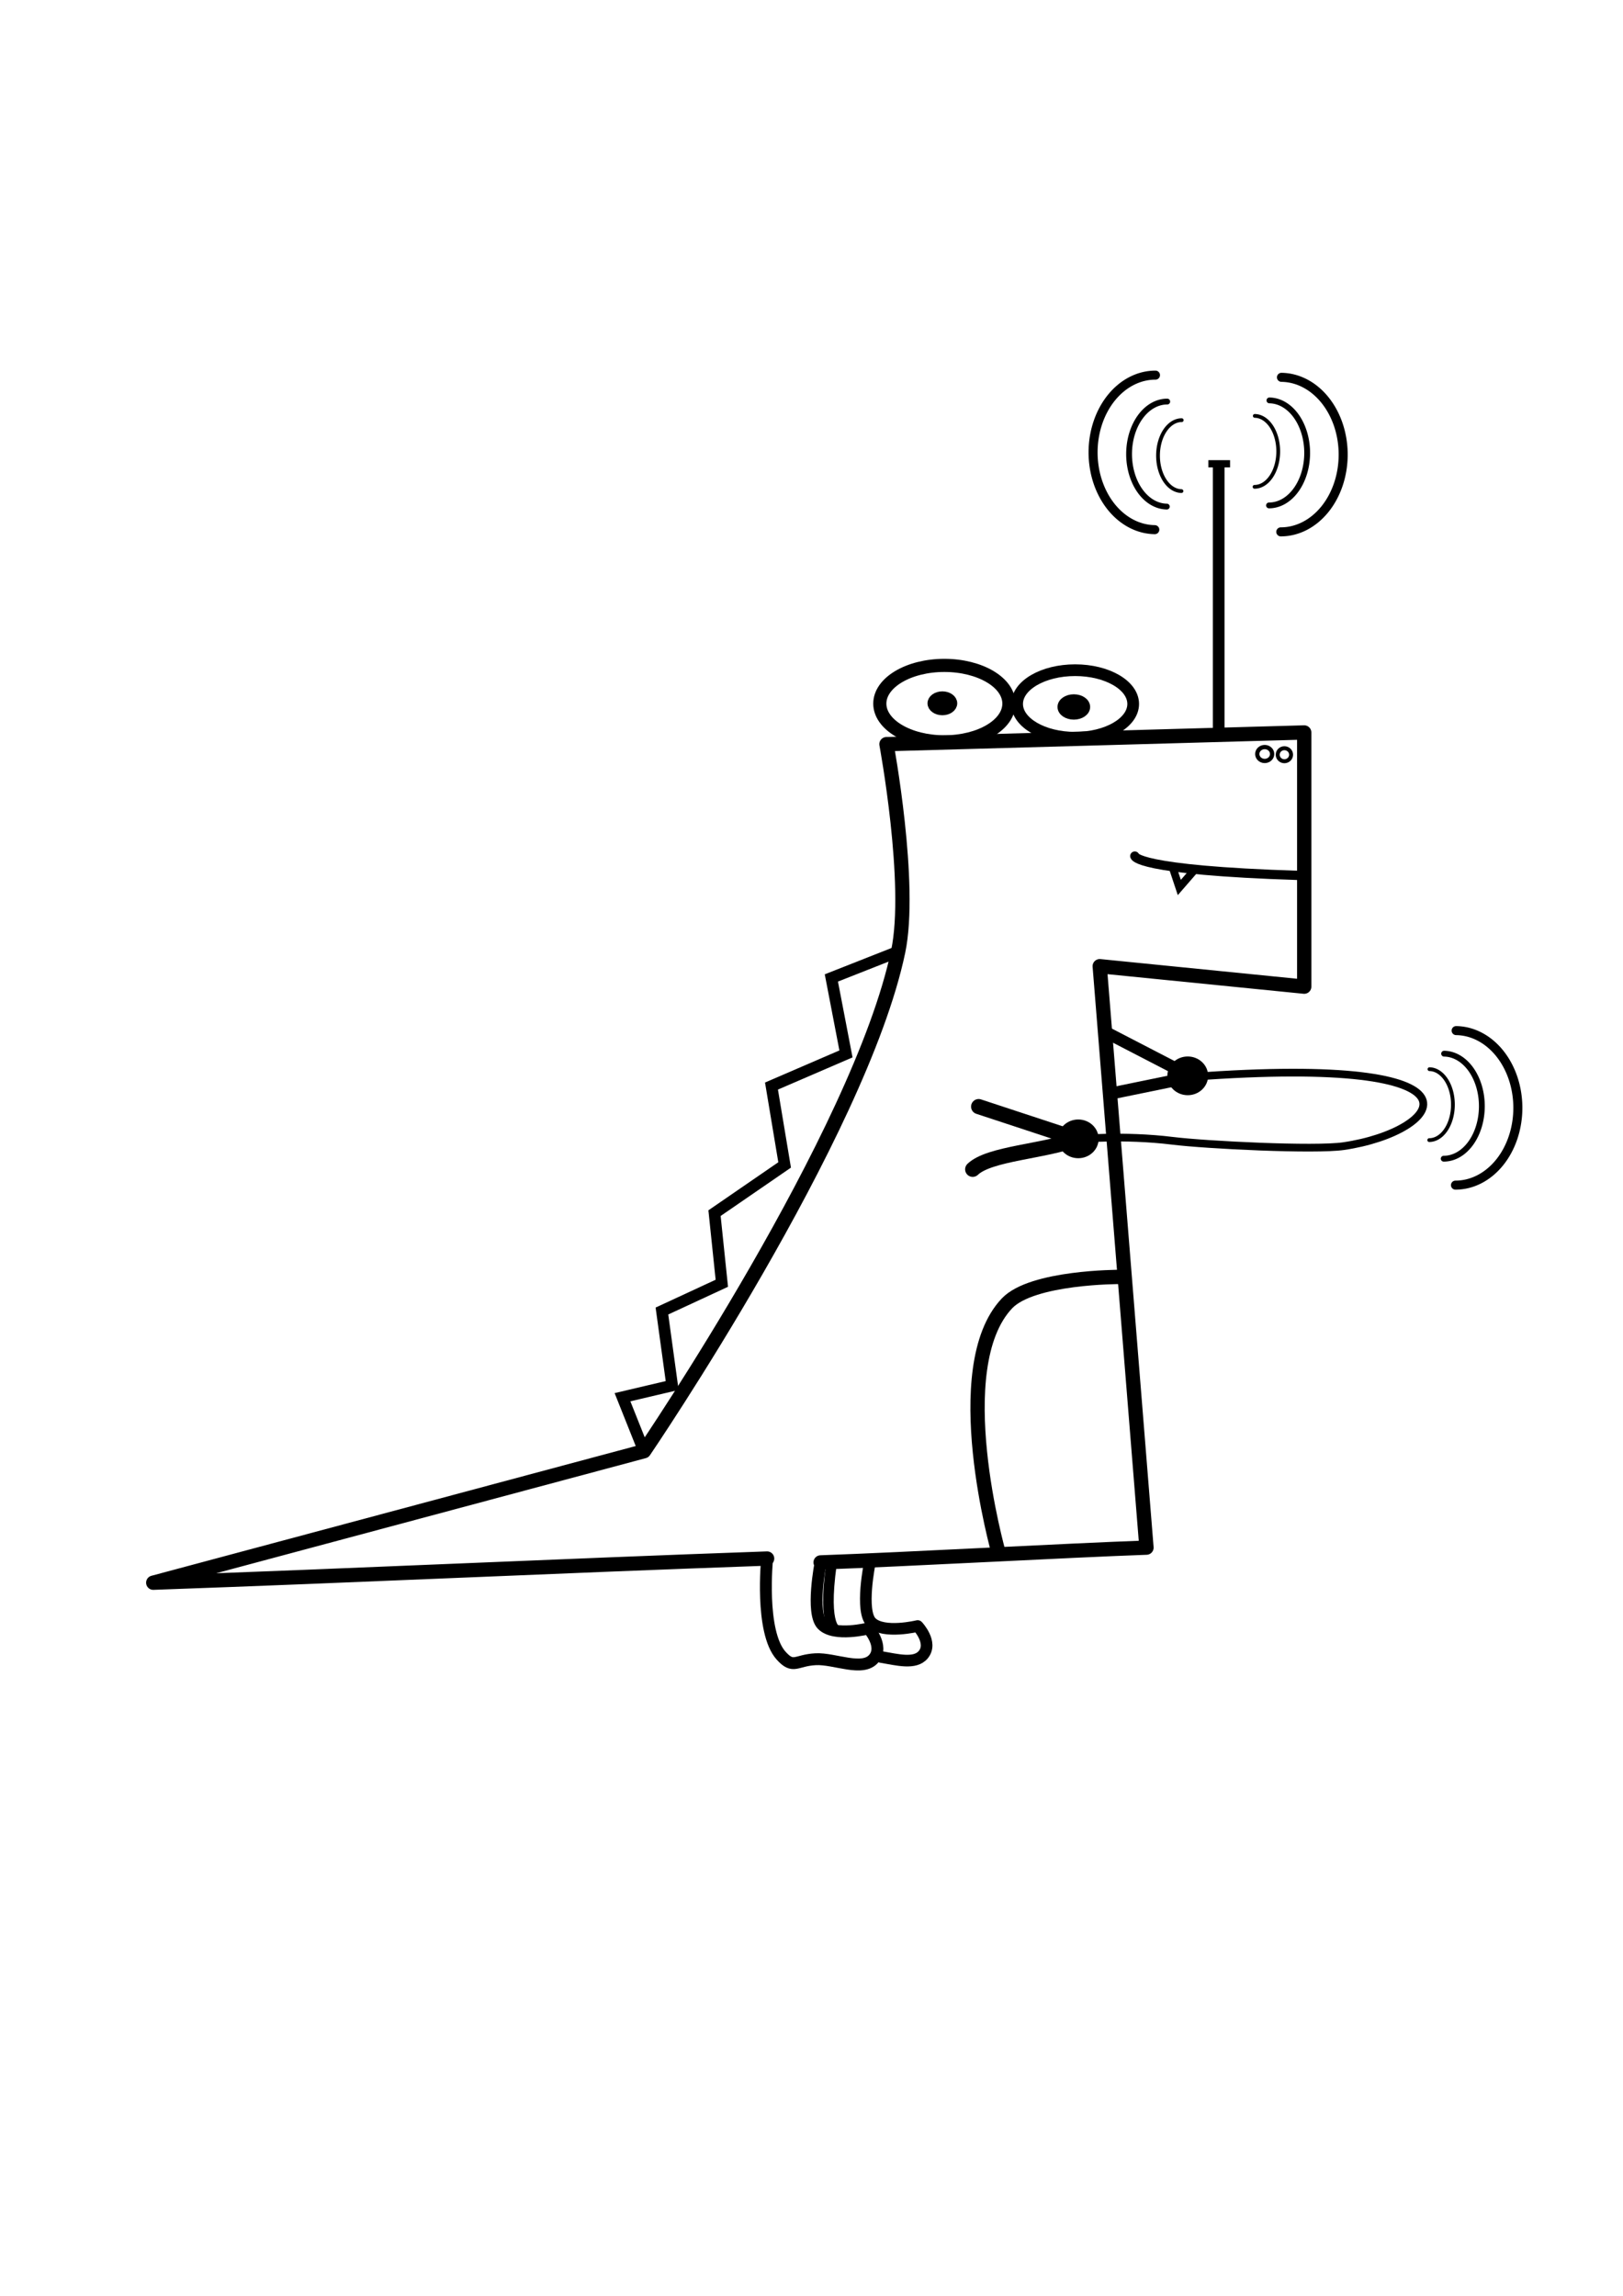 <?xml version="1.0" encoding="UTF-8" standalone="no"?>
<!-- Created with Inkscape (http://www.inkscape.org/) -->

<svg
   xmlns:dc="http://purl.org/dc/elements/1.1/"
   xmlns:cc="http://creativecommons.org/ns#"
   xmlns:rdf="http://www.w3.org/1999/02/22-rdf-syntax-ns#"
   xmlns:svg="http://www.w3.org/2000/svg"
   xmlns="http://www.w3.org/2000/svg"
   xmlns:sodipodi="http://sodipodi.sourceforge.net/DTD/sodipodi-0.dtd"
   xmlns:inkscape="http://www.inkscape.org/namespaces/inkscape"
   width="210mm"
   height="297mm"
   viewBox="0 0 210 297"
   version="1.1"
   id="svg3799"
   inkscape:version="0.92.1 r15371"
   sodipodi:docname="v3_with_antenna_and_loop.svg">
  <defs
     id="defs3793" />
  <sodipodi:namedview
     id="base"
     pagecolor="#ffffff"
     bordercolor="#666666"
     borderopacity="1.0"
     inkscape:pageopacity="0.0"
     inkscape:pageshadow="2"
     inkscape:zoom="0.98994949"
     inkscape:cx="475.16776"
     inkscape:cy="620.79317"
     inkscape:document-units="mm"
     inkscape:current-layer="layer1"
     showgrid="false"
     inkscape:window-width="1918"
     inkscape:window-height="1078"
     inkscape:window-x="1920"
     inkscape:window-y="0"
     inkscape:window-maximized="0" />
  <g
     inkscape:label="Layer 1"
     inkscape:groupmode="layer"
     id="layer1">
    <path
       style="fill:none;fill-rule:evenodd;stroke:#000000;stroke-width:1.85;stroke-linecap:round;stroke-linejoin:round;stroke-miterlimit:4;stroke-dasharray:none;stroke-opacity:1"
       d="m 106.179,202.124 c 11.189,-0.395 31.789,-1.546 42.163,-1.913 l -6.048,-75.217 26.458,2.646 V 94.756 l -54.051,1.512 c 0,0 3.355,18.068 1.512,26.836 -4.972,23.656 -32.884,64.634 -32.884,64.634 l -63.5,17.009 c 26.866,-0.948 51.876,-2.153 79.427,-3.126"
       id="path3745"
       inkscape:connector-curvature="0"
       sodipodi:nodetypes="ccccccsccc" />
    <path
       style="fill:none;fill-rule:evenodd;stroke:#000000;stroke-width:1.96;stroke-linecap:round;stroke-linejoin:round;stroke-miterlimit:4;stroke-dasharray:none;stroke-opacity:1"
       d="m 126.626,143.157 12.743,4.195 c -4.285,1.629 -11.346,1.846 -13.512,3.918"
       id="path3749"
       inkscape:connector-curvature="0"
       sodipodi:nodetypes="ccc" />
    <path
       style="fill:none;fill-rule:evenodd;stroke:#000000;stroke-width:1.555;stroke-linecap:butt;stroke-linejoin:round;stroke-miterlimit:4;stroke-dasharray:none;stroke-opacity:1"
       d="m 143.315,133.656 10.926,5.655 -10.707,2.193"
       id="path3757"
       inkscape:connector-curvature="0"
       sodipodi:nodetypes="ccc" />
    <path
       style="fill:none;fill-rule:evenodd;stroke:#000000;stroke-width:1;stroke-linecap:butt;stroke-linejoin:miter;stroke-miterlimit:4;stroke-dasharray:none;stroke-opacity:1"
       d="m 151.657,112.005 0.935,2.806 2.205,-2.539"
       id="path3761"
       inkscape:connector-curvature="0"
       sodipodi:nodetypes="ccc" />
    <ellipse
       style="fill:none;fill-opacity:1;stroke:#000000;stroke-width:1.7;stroke-linecap:round;stroke-linejoin:round;stroke-miterlimit:3.8;stroke-dasharray:none;stroke-opacity:1"
       id="path3763"
       cx="122.191"
       cy="91.024"
       rx="8.352"
       ry="4.944" />
    <path
       style="fill:none;fill-rule:evenodd;stroke:#000000;stroke-width:1.85;stroke-linecap:butt;stroke-linejoin:round;stroke-miterlimit:4;stroke-dasharray:none;stroke-opacity:1"
       d="m 144.842,165.191 c 0,0 -11.277,-0.023 -14.543,3.415 -7.892,8.307 -1.092,32.265 -1.092,32.265"
       id="path3773"
       inkscape:connector-curvature="0"
       sodipodi:nodetypes="csc" />
    <ellipse
       style="fill:none;fill-opacity:1;stroke:#000000;stroke-width:1.515;stroke-linecap:round;stroke-linejoin:round;stroke-miterlimit:3.8;stroke-dasharray:none;stroke-opacity:1"
       id="path3763-3"
       cx="139.114"
       cy="91.069"
       rx="7.509"
       ry="4.369" />
    <ellipse
       style="fill:none;fill-opacity:1;stroke:#000000;stroke-width:0.553;stroke-linecap:round;stroke-linejoin:round;stroke-miterlimit:3.8;stroke-dasharray:none;stroke-opacity:1"
       id="path4673"
       cx="163.64"
       cy="97.543"
       rx="0.962"
       ry="0.9" />
    <ellipse
       style="fill:none;fill-opacity:1;stroke:#000000;stroke-width:0.512;stroke-linecap:round;stroke-linejoin:round;stroke-miterlimit:3.8;stroke-dasharray:none;stroke-opacity:1"
       id="path4675"
       cx="166.188"
       cy="97.636"
       rx="0.866"
       ry="0.843" />
    <path
       style="fill:none;fill-rule:evenodd;stroke:#000000;stroke-width:1.2;stroke-linecap:round;stroke-linejoin:round;stroke-miterlimit:4;stroke-dasharray:none;stroke-opacity:1"
       d="M 168.113,113.252 C 146.831,112.584 146.831,110.747 146.831,110.747"
       id="path4679"
       inkscape:connector-curvature="0" />
    <ellipse
       style="fill:#000000;fill-opacity:1;stroke:#000000;stroke-width:1.2;stroke-linecap:round;stroke-linejoin:round;stroke-miterlimit:4;stroke-dasharray:none;stroke-opacity:1"
       id="path4681"
       cx="121.933"
       cy="90.984"
       rx="1.323"
       ry="0.945" />
    <ellipse
       style="fill:#000000;fill-opacity:1;stroke:#000000;stroke-width:1.2;stroke-linecap:round;stroke-linejoin:round;stroke-miterlimit:4;stroke-dasharray:none;stroke-opacity:1"
       id="path4683"
       cx="138.942"
       cy="91.456"
       rx="1.512"
       ry="1.039" />
    <path
       style="fill:none;fill-rule:evenodd;stroke:#000000;stroke-width:1.5;stroke-linecap:butt;stroke-linejoin:miter;stroke-miterlimit:4;stroke-dasharray:none;stroke-opacity:1"
       d="m 116.214,123.104 -8.644,3.409 1.89,9.827 -9.638,4.158 1.701,10.205 -9.071,6.237 0.945,9.071 -7.749,3.591 1.323,9.638 -6.426,1.512 2.786,6.985 v 0"
       id="path4685"
       inkscape:connector-curvature="0" />
    <path
       style="fill:none;fill-opacity:1;fill-rule:evenodd;stroke:#000000;stroke-width:1.537;stroke-linecap:round;stroke-linejoin:round;stroke-miterlimit:4;stroke-dasharray:none;stroke-opacity:1"
       d="m 99.257,201.621 c 0,0 -0.962,9.476 1.809,12.562 1.592,1.773 1.897,0.599 4.466,0.464 2.472,-0.13 6.139,1.687 7.569,-0.129 1.281,-1.627 -0.736,-3.852 -0.736,-3.852 0,0 -4.394,1.118 -5.974,-0.477 -1.51,-1.523 -0.211,-8.066 -0.211,-8.066"
       id="path4687"
       inkscape:connector-curvature="0"
       sodipodi:nodetypes="cssscsc" />
    <path
       style="fill:none;fill-opacity:1;fill-rule:evenodd;stroke:#000000;stroke-width:1.506;stroke-linecap:round;stroke-linejoin:round;stroke-miterlimit:4;stroke-dasharray:none;stroke-opacity:1"
       d="m 113.973,214.354 c 2.127,0.358 4.431,0.991 5.495,-0.306 1.281,-1.561 -0.736,-3.696 -0.736,-3.696 0,0 -4.394,1.073 -5.974,-0.457 -1.51,-1.461 -0.211,-7.738 -0.211,-7.738"
       id="path4687-5"
       inkscape:connector-curvature="0"
       sodipodi:nodetypes="cscsc" />
    <path
       style="fill:none;fill-rule:evenodd;stroke:#000000;stroke-width:1.37;stroke-linecap:round;stroke-linejoin:round;stroke-miterlimit:4;stroke-dasharray:none;stroke-opacity:1"
       d="m 107.58,202.335 c -1.199,8.556 0.75,8.643 0.75,8.643"
       id="path4734"
       inkscape:connector-curvature="0" />
    <g
       id="g4750"
       transform="matrix(1,0,0,0.866,-11.493,14.344)">
      <path
         inkscape:connector-curvature="0"
         id="path4742"
         d="m 169.182,93.073 c 0,-40.09 0,-40.09 0,-40.09"
         style="fill:none;fill-rule:evenodd;stroke:#000000;stroke-width:1.51;stroke-linecap:butt;stroke-linejoin:miter;stroke-miterlimit:4;stroke-dasharray:none;stroke-opacity:1" />
      <path
         inkscape:connector-curvature="0"
         id="path4746"
         d="m 167.845,52.716 h 2.806"
         style="fill:none;fill-rule:evenodd;stroke:#000000;stroke-width:1.08;stroke-linecap:butt;stroke-linejoin:miter;stroke-miterlimit:4;stroke-dasharray:none;stroke-opacity:1" />
    </g>
    <path
       style="fill:none;fill-opacity:1;stroke:#000000;stroke-width:1.169;stroke-linecap:round;stroke-linejoin:round;stroke-miterlimit:4;stroke-dasharray:none;stroke-opacity:1"
       id="path4760"
       d="m 149.418,68.52 a 8.072,9.996 0 0 1 -7.984,-10.049 8.072,9.996 0 0 1 8.071,-9.942"
       sodipodi:type="arc"
       sodipodi:start="1.5815853"
       sodipodi:end="4.712389"
       sodipodi:ry="9.9956245"
       sodipodi:rx="8.0715275"
       sodipodi:cy="58.525124"
       sodipodi:cx="149.50491"
       sodipodi:open="true" />
    <path
       style="fill:none;fill-opacity:1;stroke:#000000;stroke-width:0.488;stroke-linecap:round;stroke-linejoin:round;stroke-miterlimit:4;stroke-dasharray:none;stroke-opacity:1"
       id="path4760-3"
       d="m 152.868,63.53 a 3.065,4.587 0 0 1 -3.032,-4.612 3.065,4.587 0 0 1 3.065,-4.563"
       sodipodi:type="arc"
       sodipodi:start="1.5815853"
       sodipodi:end="4.712389"
       sodipodi:ry="4.5874743"
       sodipodi:rx="3.0650816"
       sodipodi:cy="58.942905"
       sodipodi:cx="152.90099"
       sodipodi:open="true" />
    <path
       style="fill:none;fill-opacity:1;stroke:#000000;stroke-width:0.753;stroke-linecap:round;stroke-linejoin:round;stroke-miterlimit:4;stroke-dasharray:none;stroke-opacity:1"
       id="path4760-5"
       d="m 150.974,65.535 a 4.935,6.793 0 0 1 -4.882,-6.829 4.935,6.793 0 0 1 4.935,-6.756"
       sodipodi:type="arc"
       sodipodi:start="1.5815853"
       sodipodi:end="4.712389"
       sodipodi:ry="6.7925091"
       sodipodi:rx="4.9351239"
       sodipodi:cy="58.742523"
       sodipodi:cx="151.02715"
       sodipodi:open="true" />
    <path
       style="fill:none;fill-opacity:1;stroke:#000000;stroke-width:1.169;stroke-linecap:round;stroke-linejoin:round;stroke-miterlimit:4;stroke-dasharray:none;stroke-opacity:1"
       id="path4760-2"
       d="m -165.809,-48.814 a 8.072,9.996 0 0 1 -7.984,-10.049 8.072,9.996 0 0 1 8.071,-9.942"
       sodipodi:type="arc"
       sodipodi:start="1.5815853"
       sodipodi:end="4.712389"
       sodipodi:ry="9.9956245"
       sodipodi:rx="8.0715275"
       sodipodi:cy="-58.808861"
       sodipodi:cx="-165.72148"
       sodipodi:open="true"
       transform="scale(-1)" />
    <path
       style="fill:none;fill-opacity:1;stroke:#000000;stroke-width:0.488;stroke-linecap:round;stroke-linejoin:round;stroke-miterlimit:4;stroke-dasharray:none;stroke-opacity:1"
       id="path4760-3-9"
       d="m -162.358,-53.804 a 3.065,4.587 0 0 1 -3.032,-4.612 3.065,4.587 0 0 1 3.065,-4.563"
       sodipodi:type="arc"
       sodipodi:start="1.5815853"
       sodipodi:end="4.712389"
       sodipodi:ry="4.5874743"
       sodipodi:rx="3.0650816"
       sodipodi:cy="-58.391079"
       sodipodi:cx="-162.32541"
       sodipodi:open="true"
       transform="scale(-1)" />
    <path
       style="fill:none;fill-opacity:1;stroke:#000000;stroke-width:0.753;stroke-linecap:round;stroke-linejoin:round;stroke-miterlimit:4;stroke-dasharray:none;stroke-opacity:1"
       id="path4760-5-1"
       d="m -164.252,-51.799 a 4.935,6.793 0 0 1 -4.882,-6.829 4.935,6.793 0 0 1 4.935,-6.756"
       sodipodi:type="arc"
       sodipodi:start="1.5815853"
       sodipodi:end="4.712389"
       sodipodi:ry="6.7925091"
       sodipodi:rx="4.9351239"
       sodipodi:cy="-58.591461"
       sodipodi:cx="-164.19925"
       sodipodi:open="true"
       transform="scale(-1)" />
    <path
       style="fill:none;fill-rule:evenodd;stroke:#000000;stroke-width:1;stroke-linecap:butt;stroke-linejoin:miter;stroke-opacity:1;stroke-miterlimit:4;stroke-dasharray:none"
       d="m 154.241,139.311 c 40.16,-2.977 32.42,7.091 19.61,8.96 -3.709,0.541 -17.755,-0.147 -22.139,-0.69 -6.365,-0.789 -12.331,-0.215 -12.331,-0.215 v 0"
       id="path4839"
       inkscape:connector-curvature="0"
       sodipodi:nodetypes="csscc" />
    <ellipse
       style="fill:#000000;fill-opacity:1;stroke:#000000;stroke-width:1;stroke-linecap:round;stroke-linejoin:round;stroke-miterlimit:4;stroke-dasharray:none;stroke-opacity:1"
       id="path4841"
       cx="153.68"
       cy="139.177"
       rx="2.138"
       ry="2.005" />
    <ellipse
       style="fill:#000000;fill-opacity:1;stroke:#000000;stroke-width:1;stroke-linecap:round;stroke-linejoin:round;stroke-miterlimit:4;stroke-dasharray:none;stroke-opacity:1"
       id="path4841-2"
       cx="139.515"
       cy="147.329"
       rx="2.138"
       ry="2.005" />
    <path
       style="fill:none;fill-opacity:1;stroke:#000000;stroke-width:1.169;stroke-linecap:round;stroke-linejoin:round;stroke-miterlimit:4;stroke-dasharray:none;stroke-opacity:1"
       id="path4760-2-7"
       d="m -188.411,-133.325 a 8.072,9.996 0 0 1 -7.984,-10.049 8.072,9.996 0 0 1 8.071,-9.942"
       sodipodi:type="arc"
       sodipodi:start="1.5815853"
       sodipodi:end="4.712389"
       sodipodi:ry="9.9956245"
       sodipodi:rx="8.0715275"
       sodipodi:cy="-143.31979"
       sodipodi:cx="-188.3242"
       sodipodi:open="true"
       transform="scale(-1)" />
    <path
       style="fill:none;fill-opacity:1;stroke:#000000;stroke-width:0.488;stroke-linecap:round;stroke-linejoin:round;stroke-miterlimit:4;stroke-dasharray:none;stroke-opacity:1"
       id="path4760-3-9-0"
       d="m -184.961,-138.315 a 3.065,4.587 0 0 1 -3.032,-4.612 3.065,4.587 0 0 1 3.065,-4.563"
       sodipodi:type="arc"
       sodipodi:start="1.5815853"
       sodipodi:end="4.712389"
       sodipodi:ry="4.5874743"
       sodipodi:rx="3.0650816"
       sodipodi:cy="-142.90201"
       sodipodi:cx="-184.92813"
       sodipodi:open="true"
       transform="scale(-1)" />
    <path
       style="fill:none;fill-opacity:1;stroke:#000000;stroke-width:0.753;stroke-linecap:round;stroke-linejoin:round;stroke-miterlimit:4;stroke-dasharray:none;stroke-opacity:1"
       id="path4760-5-1-9"
       d="m -186.855,-136.31 a 4.935,6.793 0 0 1 -4.882,-6.829 4.935,6.793 0 0 1 4.935,-6.756"
       sodipodi:type="arc"
       sodipodi:start="1.5815853"
       sodipodi:end="4.712389"
       sodipodi:ry="6.7925091"
       sodipodi:rx="4.9351239"
       sodipodi:cy="-143.10239"
       sodipodi:cx="-186.80197"
       sodipodi:open="true"
       transform="scale(-1)" />
  </g>
</svg>
